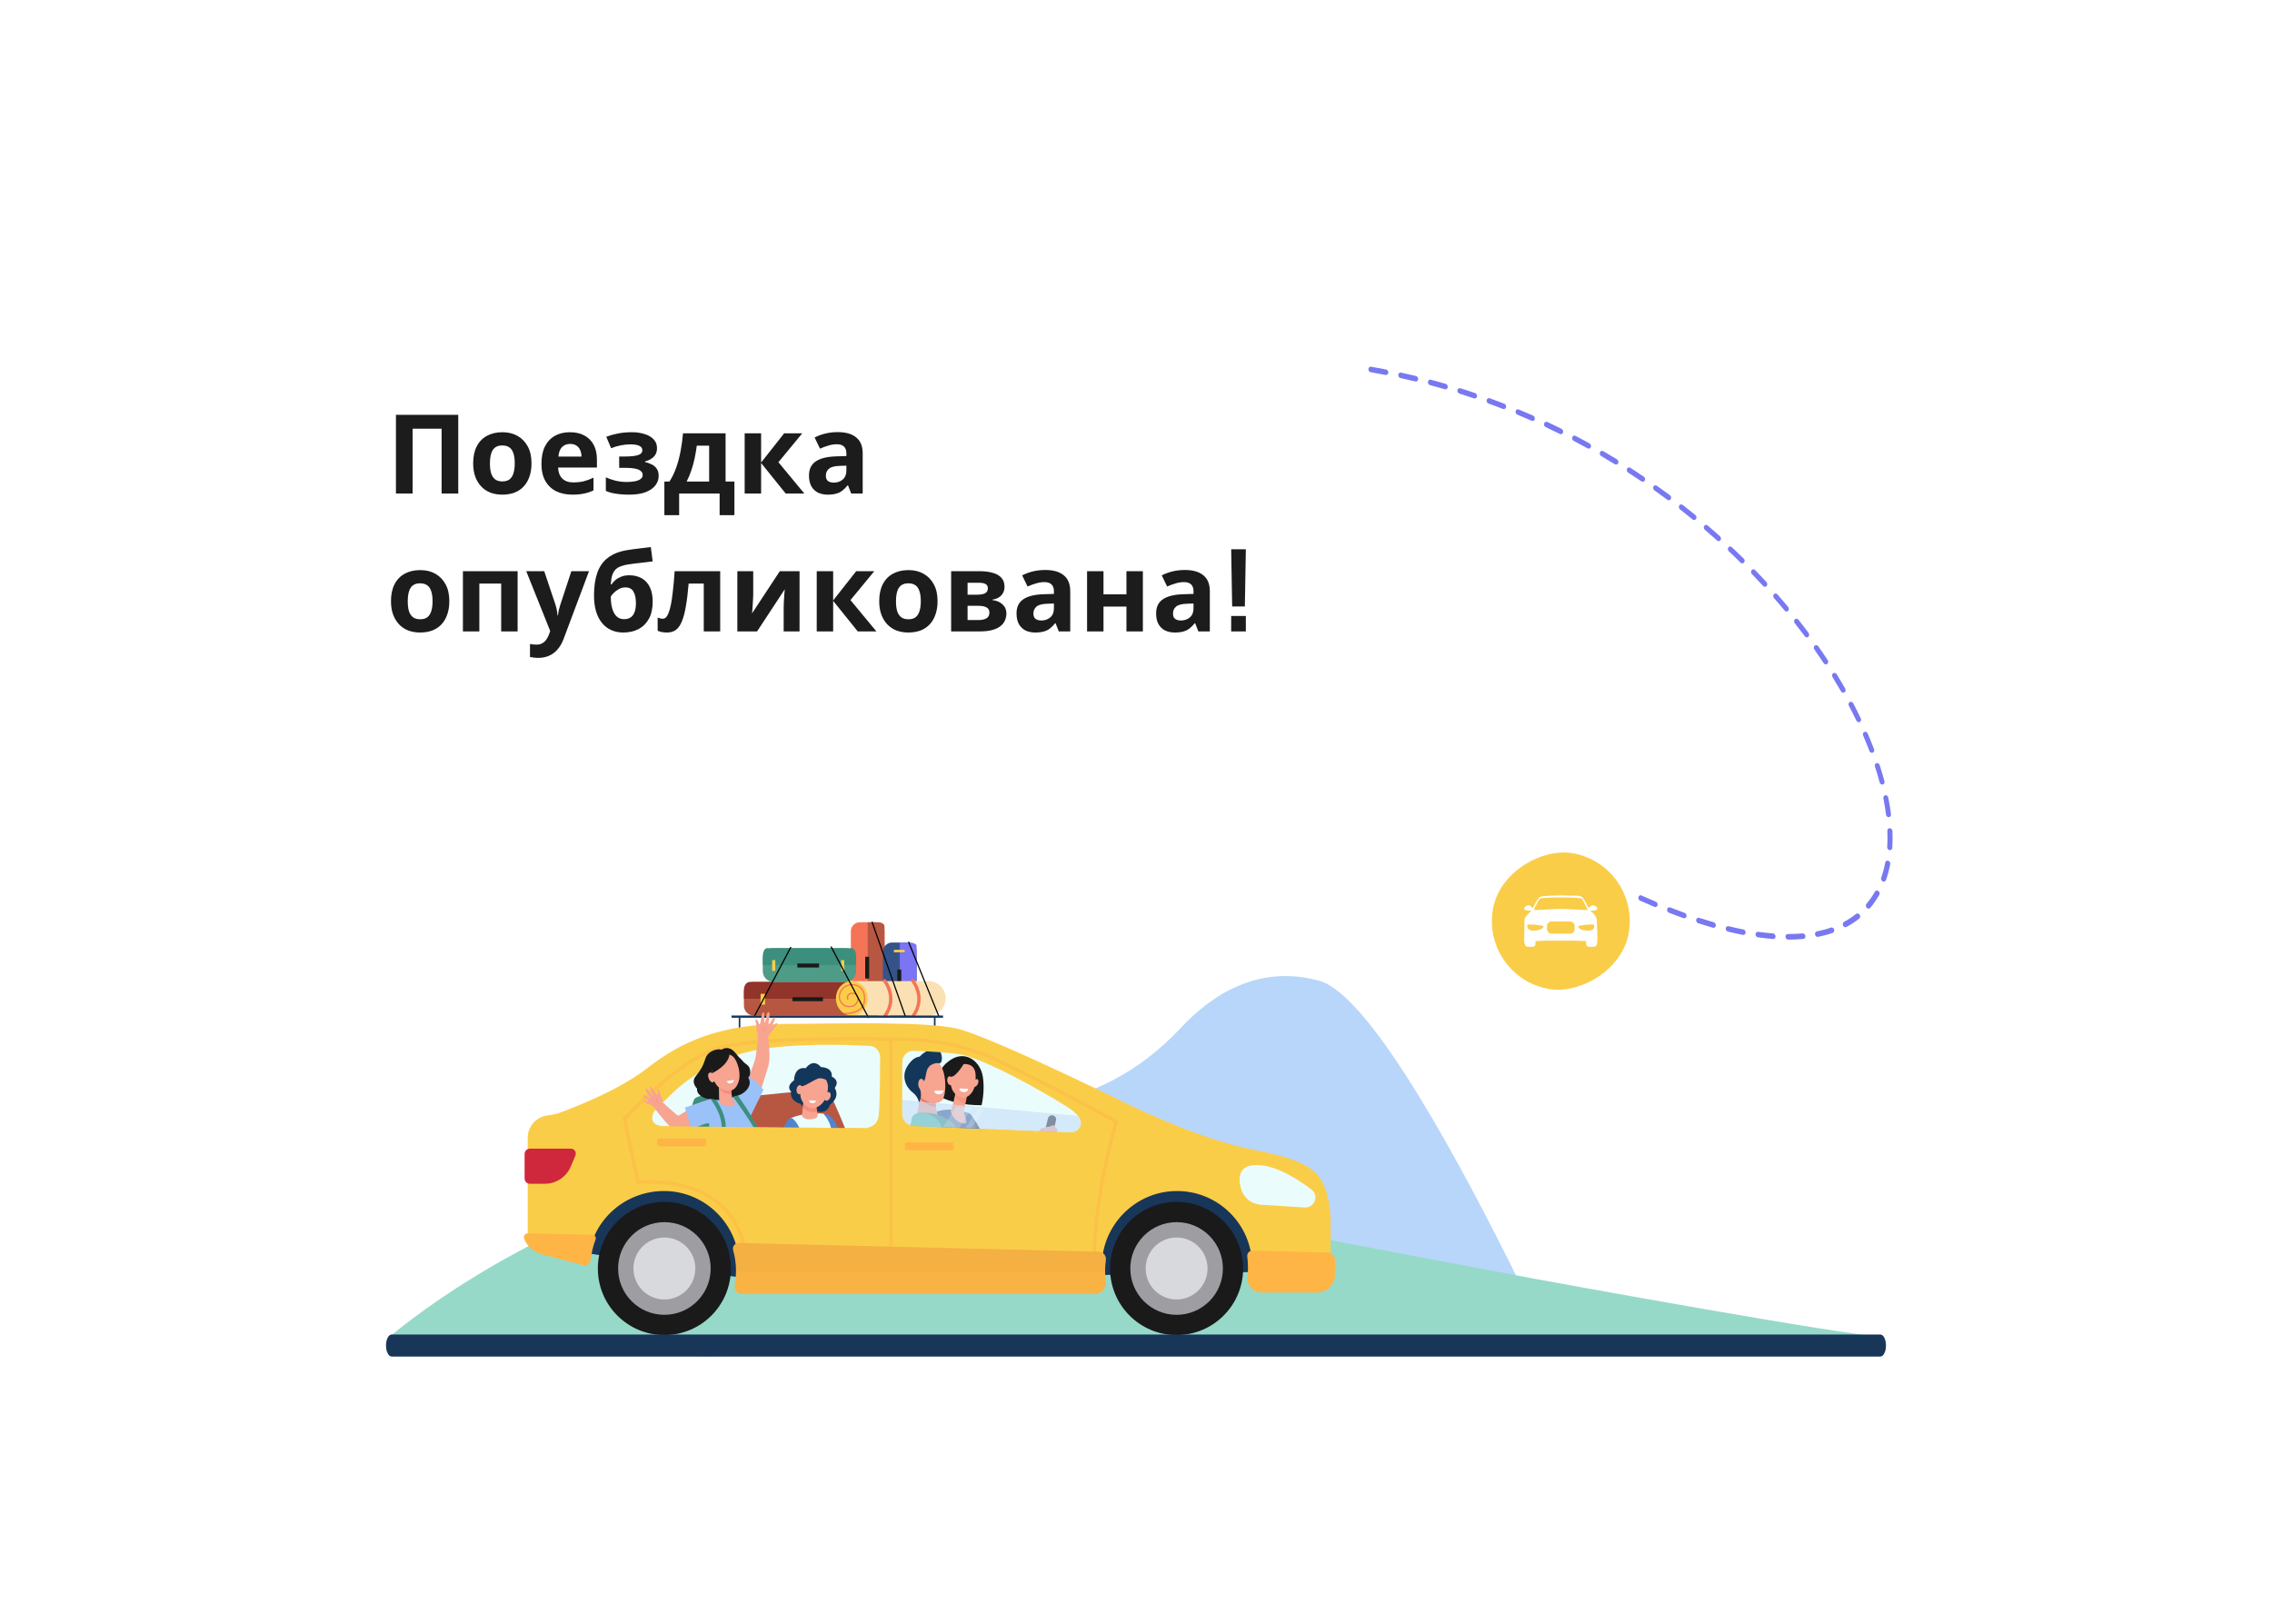 <svg width="824" height="589" viewBox="0 0 824 589" fill="none" xmlns="http://www.w3.org/2000/svg">
<g filter="url(#filter0_d_1090_654)">
<rect x="70" y="68" width="684" height="449" rx="30" fill="white"/>
</g>
<path d="M143.6 179V150.44H166.2V179H160.16V155.48H149.64V179H143.6ZM192.765 168.04C192.765 169.853 192.511 171.467 192.005 172.88C191.525 174.293 190.818 175.493 189.885 176.48C188.978 177.44 187.871 178.173 186.565 178.68C185.258 179.16 183.778 179.4 182.125 179.4C180.605 179.4 179.191 179.16 177.885 178.68C176.605 178.173 175.498 177.44 174.565 176.48C173.631 175.493 172.898 174.293 172.365 172.88C171.858 171.467 171.605 169.853 171.605 168.04C171.605 165.613 172.031 163.573 172.885 161.92C173.738 160.24 174.965 158.96 176.565 158.08C178.165 157.2 180.058 156.76 182.245 156.76C184.298 156.76 186.111 157.2 187.685 158.08C189.258 158.96 190.498 160.24 191.405 161.92C192.311 163.573 192.765 165.613 192.765 168.04ZM177.685 168.04C177.685 169.48 177.831 170.693 178.125 171.68C178.445 172.64 178.938 173.373 179.605 173.88C180.271 174.36 181.138 174.6 182.205 174.6C183.271 174.6 184.125 174.36 184.765 173.88C185.431 173.373 185.911 172.64 186.205 171.68C186.525 170.693 186.685 169.48 186.685 168.04C186.685 166.6 186.525 165.4 186.205 164.44C185.911 163.48 185.431 162.76 184.765 162.28C184.098 161.8 183.231 161.56 182.165 161.56C180.591 161.56 179.445 162.107 178.725 163.2C178.031 164.267 177.685 165.88 177.685 168.04ZM206.69 156.76C208.717 156.76 210.45 157.147 211.89 157.92C213.357 158.693 214.49 159.813 215.29 161.28C216.09 162.747 216.49 164.547 216.49 166.68V169.56H202.41C202.464 171.24 202.957 172.56 203.89 173.52C204.85 174.48 206.17 174.96 207.85 174.96C209.264 174.96 210.544 174.827 211.69 174.56C212.837 174.267 214.024 173.827 215.25 173.24V177.84C214.184 178.373 213.05 178.76 211.85 179C210.677 179.267 209.25 179.4 207.57 179.4C205.384 179.4 203.45 179 201.77 178.2C200.09 177.373 198.77 176.133 197.81 174.48C196.85 172.827 196.37 170.747 196.37 168.24C196.37 165.68 196.797 163.56 197.65 161.88C198.53 160.173 199.744 158.893 201.29 158.04C202.837 157.187 204.637 156.76 206.69 156.76ZM206.73 161C205.584 161 204.624 161.373 203.85 162.12C203.104 162.867 202.664 164.027 202.53 165.6H210.89C210.89 164.72 210.73 163.933 210.41 163.24C210.117 162.547 209.664 162 209.05 161.6C208.437 161.2 207.664 161 206.73 161ZM229.283 156.76C230.856 156.76 232.323 156.973 233.683 157.4C235.07 157.8 236.176 158.427 237.003 159.28C237.856 160.133 238.283 161.227 238.283 162.56C238.283 163.867 237.883 164.907 237.083 165.68C236.31 166.453 235.256 167.013 233.923 167.36V167.56C234.856 167.773 235.696 168.08 236.443 168.48C237.19 168.853 237.776 169.373 238.203 170.04C238.656 170.68 238.883 171.547 238.883 172.64C238.883 173.84 238.496 174.96 237.723 176C236.976 177.013 235.803 177.84 234.203 178.48C232.63 179.093 230.603 179.4 228.123 179.4C226.95 179.4 225.843 179.347 224.803 179.24C223.763 179.133 222.816 178.987 221.963 178.8C221.11 178.587 220.363 178.333 219.723 178.04V173.12C220.63 173.547 221.736 173.933 223.043 174.28C224.376 174.627 225.79 174.8 227.283 174.8C228.376 174.8 229.35 174.72 230.203 174.56C231.083 174.4 231.776 174.133 232.283 173.76C232.816 173.387 233.083 172.893 233.083 172.28C233.083 171.693 232.856 171.213 232.403 170.84C231.95 170.44 231.27 170.147 230.363 169.96C229.456 169.773 228.296 169.68 226.883 169.68H224.563V165.56H226.763C228.736 165.56 230.256 165.4 231.323 165.08C232.416 164.76 232.963 164.16 232.963 163.28C232.963 162.587 232.616 162.067 231.923 161.72C231.23 161.347 230.096 161.16 228.523 161.16C227.483 161.16 226.35 161.28 225.123 161.52C223.896 161.76 222.736 162.107 221.643 162.56L219.883 158.4C221.136 157.92 222.51 157.533 224.003 157.24C225.496 156.92 227.256 156.76 229.283 156.76ZM263.151 157.16V174.64H266.351V186.84H260.991V179H246.311V186.84H240.951V174.64H242.791C243.751 173.173 244.564 171.507 245.231 169.64C245.897 167.747 246.431 165.733 246.831 163.6C247.231 161.467 247.524 159.32 247.711 157.16H263.151ZM252.711 161.64C252.497 163.24 252.231 164.8 251.911 166.32C251.591 167.813 251.191 169.253 250.711 170.64C250.257 172.027 249.697 173.36 249.031 174.64H257.191V161.64H252.711ZM284.393 157.16H290.953L282.313 167.64L291.713 179H284.953L276.033 167.92V179H270.073V157.16H276.033V167.76L284.393 157.16ZM303.799 156.72C306.732 156.72 308.972 157.36 310.519 158.64C312.092 159.893 312.879 161.827 312.879 164.44V179H308.719L307.559 176.04H307.399C306.785 176.813 306.145 177.453 305.479 177.96C304.839 178.467 304.092 178.827 303.239 179.04C302.412 179.28 301.385 179.4 300.159 179.4C298.879 179.4 297.719 179.16 296.679 178.68C295.665 178.173 294.865 177.413 294.279 176.4C293.692 175.36 293.399 174.053 293.399 172.48C293.399 170.16 294.212 168.453 295.839 167.36C297.465 166.24 299.905 165.627 303.159 165.52L306.959 165.4V164.44C306.959 163.293 306.652 162.453 306.039 161.92C305.452 161.387 304.625 161.12 303.559 161.12C302.492 161.12 301.452 161.28 300.439 161.6C299.425 161.893 298.412 162.267 297.399 162.72L295.439 158.68C296.612 158.067 297.905 157.587 299.319 157.24C300.759 156.893 302.252 156.72 303.799 156.72ZM304.639 168.96C302.719 169.013 301.385 169.36 300.639 170C299.892 170.64 299.519 171.48 299.519 172.52C299.519 173.427 299.785 174.08 300.319 174.48C300.852 174.853 301.545 175.04 302.399 175.04C303.679 175.04 304.759 174.667 305.639 173.92C306.519 173.147 306.959 172.067 306.959 170.68V168.88L304.639 168.96ZM162.96 218.04C162.96 219.853 162.707 221.467 162.2 222.88C161.72 224.293 161.013 225.493 160.08 226.48C159.173 227.44 158.067 228.173 156.76 228.68C155.453 229.16 153.973 229.4 152.32 229.4C150.8 229.4 149.387 229.16 148.08 228.68C146.8 228.173 145.693 227.44 144.76 226.48C143.827 225.493 143.093 224.293 142.56 222.88C142.053 221.467 141.8 219.853 141.8 218.04C141.8 215.613 142.227 213.573 143.08 211.92C143.933 210.24 145.16 208.96 146.76 208.08C148.36 207.2 150.253 206.76 152.44 206.76C154.493 206.76 156.307 207.2 157.88 208.08C159.453 208.96 160.693 210.24 161.6 211.92C162.507 213.573 162.96 215.613 162.96 218.04ZM147.88 218.04C147.88 219.48 148.027 220.693 148.32 221.68C148.64 222.64 149.133 223.373 149.8 223.88C150.467 224.36 151.333 224.6 152.4 224.6C153.467 224.6 154.32 224.36 154.96 223.88C155.627 223.373 156.107 222.64 156.4 221.68C156.72 220.693 156.88 219.48 156.88 218.04C156.88 216.6 156.72 215.4 156.4 214.44C156.107 213.48 155.627 212.76 154.96 212.28C154.293 211.8 153.427 211.56 152.36 211.56C150.787 211.56 149.64 212.107 148.92 213.2C148.227 214.267 147.88 215.88 147.88 218.04ZM187.726 207.16V229H181.766V211.64H173.846V229H167.886V207.16H187.726ZM190.859 207.16H197.379L201.499 219.44C201.633 219.84 201.739 220.24 201.819 220.64C201.926 221.04 202.006 221.453 202.059 221.88C202.139 222.307 202.193 222.76 202.219 223.24H202.339C202.419 222.547 202.526 221.893 202.659 221.28C202.819 220.64 202.993 220.027 203.179 219.44L207.219 207.16H213.619L204.379 231.8C203.819 233.293 203.086 234.547 202.179 235.56C201.299 236.573 200.273 237.333 199.099 237.84C197.926 238.347 196.646 238.6 195.259 238.6C194.593 238.6 194.006 238.56 193.499 238.48C193.019 238.427 192.593 238.36 192.219 238.28V233.56C192.513 233.613 192.859 233.667 193.259 233.72C193.686 233.773 194.126 233.8 194.579 233.8C195.406 233.8 196.113 233.627 196.699 233.28C197.313 232.933 197.819 232.453 198.219 231.84C198.619 231.253 198.939 230.613 199.179 229.92L199.539 228.84L190.859 207.16ZM215.433 215.92C215.433 212.693 215.833 209.96 216.633 207.72C217.433 205.453 218.699 203.653 220.433 202.32C222.166 200.96 224.433 200.04 227.233 199.56C228.646 199.32 230.073 199.12 231.513 198.96C232.979 198.773 234.486 198.587 236.033 198.4L236.713 203.6C236.046 203.68 235.313 203.773 234.513 203.88C233.713 203.96 232.899 204.053 232.073 204.16C231.273 204.24 230.499 204.333 229.753 204.44C229.006 204.547 228.326 204.64 227.713 204.72C226.726 204.88 225.859 205.107 225.113 205.4C224.366 205.667 223.739 206.053 223.233 206.56C222.726 207.067 222.326 207.76 222.033 208.64C221.766 209.493 221.593 210.6 221.513 211.96H221.793C222.113 211.453 222.553 210.947 223.113 210.44C223.699 209.933 224.419 209.507 225.273 209.16C226.126 208.813 227.099 208.64 228.193 208.64C229.926 208.64 231.433 209 232.713 209.72C233.993 210.44 234.979 211.507 235.673 212.92C236.366 214.333 236.713 216.093 236.713 218.2C236.713 220.68 236.259 222.747 235.353 224.4C234.446 226.053 233.193 227.307 231.593 228.16C229.993 228.987 228.139 229.4 226.033 229.4C224.433 229.4 222.979 229.107 221.673 228.52C220.366 227.933 219.246 227.067 218.313 225.92C217.379 224.773 216.659 223.36 216.153 221.68C215.673 220 215.433 218.08 215.433 215.92ZM226.393 224.56C227.246 224.56 227.979 224.373 228.593 224C229.233 223.627 229.726 223.013 230.073 222.16C230.446 221.307 230.633 220.16 230.633 218.72C230.633 216.987 230.339 215.613 229.753 214.6C229.193 213.56 228.206 213.04 226.793 213.04C225.939 213.04 225.139 213.253 224.393 213.68C223.673 214.08 223.059 214.547 222.553 215.08C222.046 215.587 221.699 216.027 221.513 216.4C221.513 217.44 221.593 218.453 221.753 219.44C221.913 220.4 222.179 221.267 222.553 222.04C222.926 222.813 223.419 223.427 224.033 223.88C224.673 224.333 225.459 224.56 226.393 224.56ZM261.196 229H255.236V211.64H249.756C249.489 214.84 249.156 217.573 248.756 219.84C248.382 222.08 247.902 223.907 247.316 225.32C246.756 226.733 246.036 227.773 245.156 228.44C244.276 229.08 243.196 229.4 241.916 229.4C241.222 229.4 240.596 229.347 240.036 229.24C239.476 229.133 238.969 228.973 238.516 228.76V224C238.809 224.107 239.116 224.2 239.436 224.28C239.756 224.36 240.089 224.4 240.436 224.4C240.809 224.4 241.156 224.253 241.476 223.96C241.822 223.667 242.142 223.147 242.436 222.4C242.756 221.653 243.049 220.627 243.316 219.32C243.582 218.013 243.822 216.373 244.036 214.4C244.276 212.4 244.489 209.987 244.676 207.16H261.196V229ZM273.177 215.8C273.177 216.253 273.15 216.813 273.097 217.48C273.07 218.147 273.03 218.827 272.977 219.52C272.95 220.213 272.91 220.827 272.857 221.36C272.804 221.893 272.764 222.267 272.737 222.48L282.817 207.16H289.977V229H284.217V220.28C284.217 219.56 284.244 218.773 284.297 217.92C284.35 217.04 284.404 216.227 284.457 215.48C284.537 214.707 284.59 214.12 284.617 213.72L274.577 229H267.417V207.16H273.177V215.8ZM310.526 207.16H317.086L308.446 217.64L317.846 229H311.086L302.166 217.92V229H296.206V207.16H302.166V217.76L310.526 207.16ZM340.03 218.04C340.03 219.853 339.777 221.467 339.27 222.88C338.79 224.293 338.084 225.493 337.15 226.48C336.244 227.44 335.137 228.173 333.83 228.68C332.524 229.16 331.044 229.4 329.39 229.4C327.87 229.4 326.457 229.16 325.15 228.68C323.87 228.173 322.764 227.44 321.83 226.48C320.897 225.493 320.164 224.293 319.63 222.88C319.124 221.467 318.87 219.853 318.87 218.04C318.87 215.613 319.297 213.573 320.15 211.92C321.004 210.24 322.23 208.96 323.83 208.08C325.43 207.2 327.324 206.76 329.51 206.76C331.564 206.76 333.377 207.2 334.95 208.08C336.524 208.96 337.764 210.24 338.67 211.92C339.577 213.573 340.03 215.613 340.03 218.04ZM324.95 218.04C324.95 219.48 325.097 220.693 325.39 221.68C325.71 222.64 326.204 223.373 326.87 223.88C327.537 224.36 328.404 224.6 329.47 224.6C330.537 224.6 331.39 224.36 332.03 223.88C332.697 223.373 333.177 222.64 333.47 221.68C333.79 220.693 333.95 219.48 333.95 218.04C333.95 216.6 333.79 215.4 333.47 214.44C333.177 213.48 332.697 212.76 332.03 212.28C331.364 211.8 330.497 211.56 329.43 211.56C327.857 211.56 326.71 212.107 325.99 213.2C325.297 214.267 324.95 215.88 324.95 218.04ZM364.316 212.88C364.316 214.053 363.943 215.053 363.196 215.88C362.476 216.707 361.396 217.24 359.956 217.48V217.64C361.476 217.827 362.689 218.347 363.596 219.2C364.529 220.053 364.996 221.147 364.996 222.48C364.996 223.413 364.809 224.28 364.436 225.08C364.089 225.88 363.529 226.573 362.756 227.16C361.983 227.747 360.983 228.2 359.756 228.52C358.556 228.84 357.089 229 355.356 229H344.956V207.16H355.356C357.063 207.16 358.583 207.347 359.916 207.72C361.276 208.067 362.343 208.653 363.116 209.48C363.916 210.307 364.316 211.44 364.316 212.88ZM358.836 222.16C358.836 221.307 358.503 220.693 357.836 220.32C357.169 219.92 356.169 219.72 354.836 219.72H350.916V224.88H354.956C356.076 224.88 356.996 224.68 357.716 224.28C358.463 223.853 358.836 223.147 358.836 222.16ZM358.276 213.36C358.276 212.667 358.009 212.16 357.476 211.84C356.943 211.52 356.156 211.36 355.116 211.36H350.916V215.68H354.436C355.689 215.68 356.636 215.507 357.276 215.16C357.943 214.787 358.276 214.187 358.276 213.36ZM379.072 206.72C382.006 206.72 384.246 207.36 385.792 208.64C387.366 209.893 388.152 211.827 388.152 214.44V229H383.992L382.832 226.04H382.672C382.059 226.813 381.419 227.453 380.752 227.96C380.112 228.467 379.366 228.827 378.512 229.04C377.686 229.28 376.659 229.4 375.432 229.4C374.152 229.4 372.992 229.16 371.952 228.68C370.939 228.173 370.139 227.413 369.552 226.4C368.966 225.36 368.672 224.053 368.672 222.48C368.672 220.16 369.486 218.453 371.112 217.36C372.739 216.24 375.179 215.627 378.432 215.52L382.232 215.4V214.44C382.232 213.293 381.926 212.453 381.312 211.92C380.726 211.387 379.899 211.12 378.832 211.12C377.766 211.12 376.726 211.28 375.712 211.6C374.699 211.893 373.686 212.267 372.672 212.72L370.712 208.68C371.886 208.067 373.179 207.587 374.592 207.24C376.032 206.893 377.526 206.72 379.072 206.72ZM379.912 218.96C377.992 219.013 376.659 219.36 375.912 220C375.166 220.64 374.792 221.48 374.792 222.52C374.792 223.427 375.059 224.08 375.592 224.48C376.126 224.853 376.819 225.04 377.672 225.04C378.952 225.04 380.032 224.667 380.912 223.92C381.792 223.147 382.232 222.067 382.232 220.68V218.88L379.912 218.96ZM400.213 207.16V215.56H408.533V207.16H414.493V229H408.533V220H400.213V229H394.253V207.16H400.213ZM429.697 206.72C432.631 206.72 434.871 207.36 436.417 208.64C437.991 209.893 438.777 211.827 438.777 214.44V229H434.617L433.457 226.04H433.297C432.684 226.813 432.044 227.453 431.377 227.96C430.737 228.467 429.991 228.827 429.137 229.04C428.311 229.28 427.284 229.4 426.057 229.4C424.777 229.4 423.617 229.16 422.577 228.68C421.564 228.173 420.764 227.413 420.177 226.4C419.591 225.36 419.297 224.053 419.297 222.48C419.297 220.16 420.111 218.453 421.737 217.36C423.364 216.24 425.804 215.627 429.057 215.52L432.857 215.4V214.44C432.857 213.293 432.551 212.453 431.937 211.92C431.351 211.387 430.524 211.12 429.457 211.12C428.391 211.12 427.351 211.28 426.337 211.6C425.324 211.893 424.311 212.267 423.297 212.72L421.337 208.68C422.511 208.067 423.804 207.587 425.217 207.24C426.657 206.893 428.151 206.72 429.697 206.72ZM430.537 218.96C428.617 219.013 427.284 219.36 426.537 220C425.791 220.64 425.417 221.48 425.417 222.52C425.417 223.427 425.684 224.08 426.217 224.48C426.751 224.853 427.444 225.04 428.297 225.04C429.577 225.04 430.657 224.667 431.537 223.92C432.417 223.147 432.857 222.067 432.857 220.68V218.88L430.537 218.96ZM446.878 219.96L446.518 199.2H451.838L451.478 219.96H446.878ZM446.518 229V223.4H451.838V229H446.518Z" fill="#1C1C1C"/>
<g filter="url(#filter1_dddd_1090_654)">
<rect x="537" y="312.193" width="50" height="50" rx="25" transform="rotate(-79.691 537 312.193)" fill="#FACD49"/>
<path fill-rule="evenodd" clip-rule="evenodd" d="M554.635 286.374C554.109 286.337 553.303 286.568 553.053 286.933C552.003 288.466 554.667 288.25 555.416 288.284C554.931 288.696 553.08 290.638 552.97 291.098C552.843 291.613 552.845 295.718 552.834 296.6C552.816 297.876 552.519 300.885 553.633 301.294C553.953 301.411 555.735 301.423 556.121 301.338C557.04 301.135 556.843 300.296 556.884 299.301C560.116 299.076 572.032 299.076 575.25 299.301C575.289 300.228 575.105 301.06 575.907 301.312C576.295 301.434 578.155 301.42 578.5 301.294C579.881 300.788 579.164 295.759 579.192 294.044C579.242 291.047 579.148 290.201 576.718 288.284C577.512 288.248 579.901 288.534 579.139 287.027C578.909 286.571 577.448 286.002 576.908 286.632C575.813 287.91 575.932 286.535 574.933 285.096C573.773 282.77 573.482 282.809 569.836 282.847C568.635 282.793 567.337 282.747 566.138 282.744C564.894 282.74 560.093 282.889 559.057 283.13C558.044 283.151 556.714 285.772 556.243 286.7C555.504 288.153 555.639 286.447 554.635 286.373L554.635 286.374ZM556.236 288.036C559.303 288.089 562.79 287.661 565.996 287.659C569.317 287.654 572.636 288.01 575.898 288.036L574.137 284.62C573.812 284.092 573.803 283.887 573.107 283.772C570.541 283.354 561.815 283.409 559.16 283.756C558.189 283.884 558.196 284.266 557.435 285.62C556.976 286.436 556.569 287.197 556.236 288.036ZM561.055 294.975C561.055 295.876 561.792 296.612 562.691 296.612L569.449 296.612C570.347 296.612 571.084 295.876 571.084 294.975L571.084 293.847C571.084 292.948 570.347 292.21 569.449 292.21L562.691 292.21C561.792 292.21 561.055 292.948 561.055 293.847L561.055 294.975ZM558.974 294.98C559.349 294.803 559.73 294.371 559.867 294.012C558.859 293.417 555.11 293.152 553.96 293.38C553.441 296.431 557.917 295.484 558.974 294.98ZM572.271 294.012C572.409 294.371 572.79 294.803 573.164 294.98C574.221 295.483 578.698 296.431 578.179 293.38C577.028 293.153 573.279 293.417 572.271 294.012Z" fill="white"/>
</g>
<path d="M550 488.648L253 492C253 492 355.754 404.894 374.913 401.061C375.512 400.94 376.101 400.833 376.687 400.741C395.867 397.667 413.872 388.226 428.008 373.031C440.015 360.121 456.94 349.792 478.476 355.711C497.519 360.946 531.633 425.818 549.996 462.912V488.652L550 488.648Z" fill="#B8D6F9"/>
<path d="M142 484.242C142 484.242 211.231 424.701 300.499 421.044C330.476 419.816 453.218 444.44 556.579 463.786C560.924 464.599 669.251 484.411 684 485L142.002 484.244L142 484.242Z" fill="#96D9C9"/>
<path d="M316.461 339.016V337.866H312.552V339.016H316.461Z" fill="#FACD49"/>
<path d="M320.797 337.752V365.077C320.797 366.882 319.334 368.346 317.53 368.346H311.844C310.04 368.346 308.576 366.882 308.576 365.077V337.752C308.576 335.948 310.04 334.482 311.844 334.482H317.53C319.334 334.482 320.797 335.947 320.797 337.752Z" fill="#F47458"/>
<path d="M314.688 368.344H317.966C319.53 368.344 320.798 367.653 320.798 366.802V336.025C320.798 335.174 319.909 334.482 318.345 334.482H314.688V368.344Z" fill="#B75742"/>
<path d="M315.234 354.898V347.009H313.79V354.898H315.234Z" fill="#1A1A1A"/>
<path d="M332.438 345.147V365.029C332.438 366.859 330.953 368.346 329.123 368.346H323.532C321.703 368.346 320.217 366.861 320.217 365.029V345.147C320.217 343.317 321.701 341.83 323.532 341.83H329.123C330.951 341.83 332.438 343.315 332.438 345.147Z" fill="#355389"/>
<path d="M326.328 368.344H329.607C331.171 368.344 332.438 367.804 332.438 367.137V343.037C332.438 342.371 331.171 341.83 329.607 341.83H326.328V368.346V368.344Z" fill="#7B74F3"/>
<path d="M328.105 345.377V344.477H324.197V345.377H328.105Z" fill="#FACD49"/>
<path d="M326.871 357.817V351.64H325.427V357.817H326.871Z" fill="#1A1A1A"/>
<path d="M268.504 368.781H267.918V374.729H268.504V368.781Z" fill="#13375B"/>
<path d="M339.297 368.781H338.711V374.729H339.297V368.781Z" fill="#13375B"/>
<path d="M273.39 356.113H313.751C315.73 356.113 317.336 357.72 317.336 359.7V364.753C317.336 366.734 315.73 368.341 313.751 368.341H273.39C271.411 368.341 269.805 366.734 269.805 364.753V359.7C269.805 357.72 271.411 356.113 273.39 356.113Z" fill="#B75742"/>
<path d="M317.336 362.227V358.946C317.336 357.381 316.367 356.113 315.17 356.113H271.97C270.775 356.113 269.805 357.381 269.805 358.946V362.227H317.334H317.336Z" fill="#91342A"/>
<path d="M277.457 360.448H275.844V364.359H277.457V360.448Z" fill="#FACD49"/>
<path d="M311.297 360.448H309.684V364.359H311.297V360.448Z" fill="#FACD49"/>
<path d="M298.46 361.68H287.387V363.125H298.46V361.68Z" fill="#1A1A1A"/>
<path d="M306.646 343.885H280.5C278.375 343.885 276.652 345.608 276.652 347.735V352.263C276.652 354.389 278.375 356.113 280.5 356.113H306.646C308.771 356.113 310.494 354.389 310.494 352.263V347.735C310.494 345.608 308.771 343.885 306.646 343.885Z" fill="#4E9B87"/>
<path d="M310.494 349.999V346.718C310.494 345.153 309.803 343.885 308.953 343.885H278.194C277.343 343.885 276.652 345.153 276.652 346.718V349.999H310.494Z" fill="#3C8F7C"/>
<path d="M281.181 348.22H280.031V352.131H281.181V348.22Z" fill="#FACD49"/>
<path d="M336.71 368.329L308.713 368.312L308.262 355.831H336.71C340.159 355.831 342.956 358.628 342.956 362.08C342.956 365.53 340.16 368.329 336.71 368.329Z" fill="#FAE0B2"/>
<path d="M314.685 362.08C314.685 365.53 312.108 368.329 308.932 368.329C305.756 368.329 303.18 365.532 303.18 362.08C303.18 358.628 305.756 355.831 308.932 355.831C312.108 355.831 314.685 358.628 314.685 362.08Z" fill="#FACD49"/>
<path d="M320.615 368.914L320.609 368.91C320.35 368.71 320.301 368.343 320.489 368.076C322.385 365.397 322.912 362.545 322.057 359.591C321.582 357.948 320.78 356.695 320.329 356.077C320.147 355.825 320.187 355.477 320.419 355.269L320.425 355.263C320.691 355.025 321.104 355.071 321.315 355.359C321.823 356.054 322.683 357.407 323.212 359.203C323.897 361.53 324.124 365.039 321.483 368.781C321.283 369.064 320.889 369.127 320.615 368.914Z" fill="#F47458"/>
<path d="M330.849 368.914L330.844 368.91C330.585 368.71 330.535 368.343 330.724 368.076C332.619 365.397 333.146 362.545 332.292 359.591C331.816 357.948 331.015 356.695 330.564 356.077C330.381 355.825 330.421 355.477 330.653 355.269L330.659 355.263C330.925 355.025 331.338 355.071 331.55 355.359C332.058 356.054 332.918 357.407 333.447 359.203C334.132 361.53 334.358 365.039 331.717 368.781C331.517 369.064 331.123 369.127 330.849 368.914Z" fill="#F47458"/>
<g style="mix-blend-mode:multiply">
<path d="M313.694 360.964C313.387 358.995 312.323 358.003 311.486 357.518C310.24 356.796 308.638 356.693 307.201 357.246C305.835 357.771 304.742 358.967 304.35 360.368C304.002 361.615 304.261 362.882 305.077 363.938C306.449 365.711 308.554 365.431 309.581 364.988C310.514 364.584 311.212 363.63 311.363 362.556C311.484 361.686 311.092 360.848 310.337 360.364C309.578 359.879 308.647 359.875 307.905 360.355C307.364 360.703 306.828 361.393 307.336 362.695L307.749 362.535C307.423 361.701 307.555 361.109 308.147 360.728C308.74 360.343 309.49 360.347 310.101 360.738C310.708 361.124 311.024 361.798 310.927 362.493C310.797 363.419 310.202 364.237 309.408 364.58C308.499 364.974 306.636 365.226 305.429 363.668C304.495 362.461 304.56 361.273 304.778 360.488C305.129 359.237 306.141 358.127 307.361 357.659C308.676 357.154 310.135 357.244 311.267 357.901C312.348 358.527 313.037 359.61 313.26 361.033C313.547 362.885 313.201 364.363 312.228 365.424C310.402 367.415 306.533 367.387 305.869 367.366C306.11 367.531 306.364 367.678 306.626 367.804H306.66C307.838 367.804 310.826 367.606 312.554 365.724C313.623 364.559 314.008 362.958 313.697 360.964H313.694Z" fill="#F47458"/>
</g>
<path d="M306.196 348.22H305.047V352.131H306.196V348.22Z" fill="#FACD49"/>
<path d="M297.052 349.452H289.168V350.897H297.052V349.452Z" fill="#1A1A1A"/>
<path d="M286.654 343.363L273.344 368.612L273.724 368.813L287.034 343.564L286.654 343.363Z" fill="black"/>
<path d="M301.576 343.188L301.195 343.389L314.848 369.288L315.228 369.087L301.576 343.188Z" fill="black"/>
<path d="M329.691 341.479L329.293 341.641L340.355 368.805L340.753 368.643L329.691 341.479Z" fill="black"/>
<path d="M316.46 334.255L316.055 334.399L328.184 368.805L328.59 368.662L316.46 334.255Z" fill="black"/>
<path d="M342.023 368.312H265.312V369.119H342.023V368.312Z" fill="#13375B"/>
<path d="M211.4 454.23C211.4 454.23 269.934 463.95 270.637 463.527C271.339 463.107 278.918 430.379 278.918 430.379C278.918 430.379 230.513 421.672 229.729 421.672C228.945 421.672 218.418 430.099 218.278 430.661C218.137 431.223 211.398 454.23 211.398 454.23H211.4Z" fill="#183658"/>
<path d="M389.949 462.545C391.354 462.686 462.24 461.166 462.24 461.166L456.906 444.848C456.906 444.848 447.079 429.979 441.886 430.252C436.693 430.522 405.804 425.511 400.472 429.21C395.142 432.91 390.37 429.96 387.843 438.809C385.316 447.657 383.344 448.649 385.314 453.982C387.281 459.316 389.949 462.547 389.949 462.547V462.545Z" fill="#183658"/>
<path d="M240.955 484.206C254.28 484.206 265.083 473.393 265.083 460.056C265.083 446.719 254.28 435.907 240.955 435.907C227.63 435.907 216.828 446.719 216.828 460.056C216.828 473.393 227.63 484.206 240.955 484.206Z" fill="#1A1A1A"/>
<path d="M240.959 476.86C250.231 476.86 257.747 469.336 257.747 460.056C257.747 450.776 250.231 443.253 240.959 443.253C231.688 443.253 224.172 450.776 224.172 460.056C224.172 469.336 231.688 476.86 240.959 476.86Z" fill="#9E9DA2"/>
<path d="M240.954 471.294C247.154 471.294 252.181 466.263 252.181 460.056C252.181 453.85 247.154 448.818 240.954 448.818C234.753 448.818 229.727 453.85 229.727 460.056C229.727 466.263 234.753 471.294 240.954 471.294Z" fill="#D8D9DD"/>
<path d="M426.725 484.206C440.05 484.206 450.852 473.393 450.852 460.056C450.852 446.719 440.05 435.907 426.725 435.907C413.4 435.907 402.598 446.719 402.598 460.056C402.598 473.393 413.4 484.206 426.725 484.206Z" fill="#1A1A1A"/>
<path d="M426.729 476.86C436.001 476.86 443.517 469.336 443.517 460.056C443.517 450.776 436.001 443.253 426.729 443.253C417.457 443.253 409.941 450.776 409.941 460.056C409.941 469.336 417.457 476.86 426.729 476.86Z" fill="#9E9DA2"/>
<path d="M415.496 460.056C415.496 466.262 420.522 471.294 426.723 471.294C432.925 471.294 437.951 466.263 437.951 460.056C437.951 453.849 432.925 448.818 426.723 448.818C420.522 448.818 415.496 453.849 415.496 460.056Z" fill="#D8D9DD"/>
<path d="M482.114 437.072C480.074 423.614 473.48 420.786 453.975 416.883C432.451 412.576 405.125 398.53 405.125 398.53C405.125 398.53 358.523 375.683 347.105 373.061C335.688 370.439 307.614 371.189 284.033 371.376C260.45 371.562 246.6 378.118 234.621 387.482C222.642 396.847 201.868 403.962 201.868 403.962L198.095 404.636C194.213 405.329 191.387 408.707 191.387 412.652V446.05C191.387 449.831 193.933 453.139 197.586 454.104L211.227 457.708C212.338 457.901 213.371 457.111 213.493 455.989C214.987 442.325 226.791 431.942 240.867 431.96C255.835 431.977 268.109 444.285 268.099 459.26C268.099 460.963 267.941 462.627 267.641 464.243C267.331 465.911 268.611 467.448 270.307 467.448H395.833C398.273 467.448 400.168 465.304 399.845 462.884C399.689 461.72 399.607 460.532 399.603 459.327C399.557 444.534 411.513 432.27 426.295 431.965C441.618 431.649 454.137 443.984 454.137 459.243C454.137 460.254 454.082 461.25 453.975 462.233C453.671 465.012 455.821 467.448 458.617 467.448H476.668C479.95 467.448 482.611 464.786 482.611 461.501V444.007C482.611 441.686 482.462 439.366 482.114 437.072Z" fill="#FACD49"/>
<path d="M192.18 416.601H207.047C208.32 416.601 209.184 417.898 208.692 419.075L207.021 423.062C205.428 426.862 201.712 429.336 197.594 429.336H192.18C191.12 429.336 190.262 428.477 190.262 427.416V418.521C190.262 417.46 191.12 416.601 192.18 416.601Z" fill="#CF283C"/>
<path d="M458.462 422.782C466.648 424.037 476.077 431.794 476.077 431.794C478.33 434.218 476.469 438.152 473.168 437.942L457.204 436.933C453.889 436.724 451.061 434.454 450.137 431.261C448.584 425.897 449.904 421.47 458.462 422.78V422.782Z" fill="#EAFCFC"/>
<path d="M191.473 447.291C190.449 447.267 189.724 448.295 190.101 449.247C191.169 451.939 193.46 454.055 196.386 454.83L211.669 458.87C212.913 459.085 214.07 458.2 214.207 456.943C214.491 454.354 215.107 451.873 216.009 449.533C216.316 448.74 215.739 447.886 214.891 447.865L191.471 447.293L191.473 447.291Z" fill="#FEB546"/>
<path d="M454.265 453.586C453.104 453.558 452.208 454.576 452.356 455.73C452.522 457.012 452.607 458.316 452.607 459.643C452.607 460.765 452.546 461.871 452.426 462.96C452.09 466.045 454.476 468.746 457.576 468.746H477.604C481.246 468.746 484.198 465.793 484.198 462.149V456.962C484.198 455.492 483.025 454.289 481.556 454.253L454.263 453.586H454.265Z" fill="#FEB546"/>
<g style="mix-blend-mode:multiply" opacity="0.5">
<path d="M405.157 406.262C404.891 406.115 378.358 391.549 360.762 383.394C343.341 375.321 323.893 376.176 323.056 376.22C320.822 376.168 274.293 375.159 259.991 379.62C245.582 384.114 226.815 404.585 226.024 405.455L225.805 405.695L230.851 429.389L231.392 429.359C246.067 428.528 257.304 432.437 263.878 440.661C268.849 446.876 269.464 453.441 269.469 453.506L269.517 454.07L322.433 455.431V455.435L323.044 455.446L323.697 455.463V455.46L397.43 456.899L397.439 456.265C397.808 432.291 405.382 407.252 405.46 407.003L405.61 406.512L405.159 406.264L405.157 406.262ZM270.659 452.834C270.404 451.056 269.288 445.429 264.906 439.922C260.183 433.987 250.625 427.146 231.86 428.066L227.175 406.066C229.348 403.73 247.1 384.961 260.366 380.824C273.639 376.684 316.747 377.36 322.431 377.469V454.163L270.659 452.832V452.834ZM396.185 455.608L323.695 454.193V377.459C327.105 377.36 344.517 377.259 360.231 384.54C376.532 392.096 400.539 405.175 404.103 407.125C403.047 410.74 396.64 433.515 396.185 455.608Z" fill="#FEB546"/>
</g>
<g style="mix-blend-mode:multiply" opacity="0.5">
<path d="M190.1 449.249C191.167 451.941 193.458 454.056 196.385 454.831L211.667 458.872C212.912 459.087 214.069 458.202 214.206 456.945C214.314 455.945 214.476 454.963 214.682 453.997L190.098 449.251L190.1 449.249Z" fill="#FEB546"/>
</g>
<g style="mix-blend-mode:multiply" opacity="0.5">
<path d="M452.575 461.062C452.546 461.699 452.499 462.332 452.43 462.96C452.093 466.045 454.48 468.746 457.58 468.746H477.608C481.25 468.746 484.201 465.793 484.201 462.149V461.062H452.573H452.575Z" fill="#FEB546"/>
</g>
<path d="M400.784 461.061C400.78 459.694 400.877 458.348 401.07 457.031C401.3 455.448 400.12 454.013 398.524 453.975L267.962 450.785C266.538 450.751 265.511 452.11 265.899 453.481C266.577 455.875 266.94 458.394 266.938 460.993C266.938 462.716 266.778 464.401 266.478 466.037C266.162 467.745 267.45 469.327 269.185 469.327H396.948C399.454 469.327 401.349 467.109 401.022 464.622C400.87 463.457 400.788 462.267 400.784 461.061Z" fill="#F4B043"/>
<g style="mix-blend-mode:multiply" opacity="0.5">
<path d="M400.786 461.062C400.786 461.039 400.786 461.016 400.786 460.995H266.938C266.938 462.718 266.778 464.403 266.478 466.039C266.162 467.747 267.45 469.329 269.185 469.329H396.948C399.454 469.329 401.349 467.111 401.022 464.624C400.87 463.459 400.788 462.269 400.784 461.064L400.786 461.062Z" fill="#FEB546"/>
</g>
<path d="M241.463 408.503L313.619 409.185C313.619 409.185 318.035 409.067 318.637 404.909C319.238 400.75 319.187 382.941 319.187 382.941C319.187 382.941 318.663 379.365 315.24 379.32C313.16 379.291 295.727 378.046 278.772 380.112C264.942 381.797 252.146 388.118 242.445 397.827L237.323 402.953C237.323 402.953 233.869 408.431 241.463 408.503Z" fill="#EAFCFC"/>
<path d="M327.221 385.199V403.873C327.221 406.298 329.08 408.292 331.434 408.387L388.13 410.668C389.431 410.72 390.706 410.131 391.452 409.033C392.47 407.532 392.588 405.063 387.507 401.753C378.672 395.997 356.195 383.547 347.879 382.341C342.587 381.574 335.662 381.241 331.325 381.1C329.078 381.027 327.219 382.884 327.219 385.201L327.221 385.199Z" fill="#EAFCFC"/>
<path d="M252.154 399.792C252.154 399.792 299.17 394.434 300.176 395.363C301.185 396.293 307.718 411.59 308.903 415.773L253.528 415.25L249.629 409.366L252.154 399.792Z" fill="#B75742"/>
<path d="M351.836 403.996C351.836 403.996 356.163 409.12 357.391 414.65L356.028 416.864L353.297 413.968L351.836 403.998V403.996Z" fill="#263D60"/>
<path d="M356.455 390.558C355.628 385.15 350.741 381.26 345.63 383.884C344.48 384.474 342.924 385.672 342.13 386.692C339.984 389.451 339.436 392.858 337.219 395.535C338.033 396.154 339.017 396.801 340.191 397.426L341.573 395.582L341.097 397.882C344.528 399.526 349.373 400.883 356.001 400.845C356.834 397.089 356.899 393.442 356.457 390.558H356.455Z" fill="#1A1A1A"/>
<path d="M344.99 402.456C344.99 402.456 340.073 402.144 338.128 404.261C336.183 406.38 342.442 423.136 342.796 425.832C343.15 428.529 339.894 433.904 339.894 433.904C339.894 433.904 353.423 440.239 356.725 438.057C356.725 438.057 356.196 416.449 355.842 414.524C355.488 412.599 352.541 404.766 351.835 403.996C351.127 403.225 344.99 402.456 344.99 402.456Z" fill="#355389"/>
<path d="M346.624 395.893C346.624 395.893 346.599 396.037 346.553 396.283C346.335 397.464 345.49 401.382 344.919 402.46C344.23 403.762 347.278 407.913 350.213 407.407C351.086 407.256 349.474 403.593 349.552 403.204C349.701 402.462 349.903 401.449 350.108 400.409C350.224 399.823 350.342 399.229 350.452 398.671C350.766 397.083 351.021 395.784 351.021 395.784L346.626 395.895L346.624 395.893Z" fill="#F7A491"/>
<path d="M252.501 400.695C252.453 400.371 252.33 400.068 252.153 399.79L245.165 406.786C245.165 406.786 239.909 415.12 251.466 415.229L254.646 415.259L252.503 400.695H252.501Z" fill="#B75742"/>
<path opacity="0.3" d="M346.557 396.283C346.603 396.037 346.627 395.893 346.627 395.893L351.023 395.782C351.023 395.782 350.766 397.081 350.454 398.669C350.344 399.225 350.228 399.815 350.112 400.398C349.432 400.299 348.724 399.967 348.013 399.347C347.238 398.669 346.73 397.854 346.422 396.984C346.477 396.706 346.521 396.466 346.555 396.283H346.557Z" fill="#F47458"/>
<path d="M349.586 385.906C349.586 385.906 347.514 385.666 346.214 387.345C344.915 389.025 343.516 394.215 346.741 397.039C349.969 399.861 353.156 396.666 353.628 393.278C354.102 389.891 354.285 385.784 349.584 385.906H349.586Z" fill="#F7A491"/>
<path d="M354.585 393.229C354.201 393.977 353.554 394.39 353.141 394.154C352.728 393.916 352.707 393.118 353.091 392.37C353.476 391.622 354.123 391.207 354.536 391.445C354.949 391.681 354.969 392.48 354.585 393.229Z" fill="#F7A491"/>
<path d="M349.821 385.352C349.821 385.352 347.053 390.289 345.072 390.517C343.091 390.746 342.832 393.37 342.832 393.37C342.832 393.37 343.54 387.324 345.502 386.159C347.462 384.994 349.823 385.353 349.823 385.353L349.821 385.352Z" fill="#1A1A1A"/>
<path d="M345.591 391.757C345.753 392.633 345.428 393.438 344.868 393.553C344.307 393.669 343.723 393.05 343.561 392.174C343.399 391.298 343.725 390.493 344.284 390.378C344.846 390.264 345.43 390.881 345.591 391.757Z" fill="#F7A491"/>
<path d="M338.624 426.428C338.612 426.383 340.475 418.462 341.229 416.712C341.982 414.96 344.907 406.828 344.907 406.828L341.12 405.999C341.12 405.999 338.679 412.365 337.564 415.242C336.451 418.119 336.926 423.424 336.877 424.922C336.877 424.943 336.713 426.188 336.713 426.209C336.675 426.375 336.641 426.514 336.624 426.541C336.578 426.613 336.449 427.116 336.443 427.159C336.437 427.203 336.325 427.373 336.281 427.445C336.236 427.517 336.133 428.536 336.11 428.7C336.087 428.864 336.159 429.235 336.159 429.235L336.119 429.917C336.091 430.417 336.608 430.284 336.608 430.284C336.597 430.52 336.679 430.644 336.81 430.688C336.943 430.732 337.099 430.693 337.124 430.705C337.149 430.714 337.158 430.789 337.158 430.789C337.145 430.939 337.314 431.055 337.423 431.076C337.531 431.097 337.727 431.025 337.783 430.96C337.838 430.895 337.876 430.905 337.876 430.905C337.986 431 338.409 430.994 338.508 430.859C338.605 430.722 338.694 430.002 338.738 429.939C338.782 429.875 338.877 429.764 338.89 429.66C338.903 429.555 339.25 428.818 339.271 428.671C339.29 428.525 339.077 428.028 339.029 427.731C338.981 427.434 338.692 426.971 338.622 426.838C338.595 426.786 338.603 426.615 338.622 426.428H338.624Z" fill="#F48C7F"/>
<path d="M351.131 394.92L347.949 394.754C347.949 394.754 347.961 395.967 349.357 396.081C351.06 396.218 351.131 394.92 351.131 394.92Z" fill="white"/>
<path d="M333.714 397.351L332.562 404.969C332.562 404.969 336.766 414.04 339.276 413.254C341.383 412.593 340.087 404.567 340.087 404.567C340.087 404.567 338.939 400.257 339.284 398.099C339.628 395.942 333.714 397.351 333.714 397.351Z" fill="#F7A491"/>
<path d="M339.282 398.099C339.627 395.942 333.712 397.351 333.712 397.351L333.617 397.983C333.79 398.406 334.002 398.768 334.258 399.046C335.579 400.474 337.644 401.331 339.429 401.395C339.25 400.232 339.139 398.987 339.282 398.101V398.099Z" fill="#F47458"/>
<path d="M332.743 386.572C332.575 386.511 331.403 395.249 333.628 397.654C335.852 400.059 340.189 400.845 341.744 398.95C343.464 396.856 343.378 387.465 339.917 384.992C336.457 382.518 332.741 386.572 332.741 386.572H332.743Z" fill="#F7A491"/>
<path d="M338.599 380.317C335.925 380.866 334.192 382.505 333.556 383.206C332.342 383.35 330.692 384.023 328.987 386.856C326.892 390.338 328.439 394.198 330.879 396.093C333.318 397.985 333.284 400.173 333.284 400.173L333.67 399.042C333.956 398.185 334.072 397.277 333.976 396.378C333.919 395.839 333.805 395.255 333.583 394.777C332.996 393.512 334.842 392.673 335.36 391.62C335.76 390.811 335.779 388.956 336.407 387.617L337.156 386.595C337.156 386.595 338.888 385.243 340.582 385.624C342.275 386.005 342.032 379.617 338.601 380.319L338.599 380.317Z" fill="#13375B"/>
<path d="M335.245 393.174C335.262 394.24 334.78 395.112 334.166 395.123C333.553 395.133 333.041 394.278 333.024 393.212C333.007 392.145 333.488 391.273 334.103 391.262C334.716 391.251 335.227 392.107 335.245 393.174Z" fill="#F7A491"/>
<path d="M338.859 395.637L342.214 395.462C342.214 395.462 342.203 396.745 340.73 396.865C338.934 397.012 338.859 395.637 338.859 395.637Z" fill="white"/>
<path d="M331.613 404.665C331.921 404.089 332.494 403.703 333.145 403.646C335.963 403.393 343.708 403.389 347.662 410.238C348.286 411.317 348.734 412.49 349.055 413.694L349.887 417.125L329.505 416.462L329.539 414.196C329.331 410.889 330.051 407.587 331.613 404.665Z" fill="#3C8F7C"/>
<path d="M380.031 418.376L382.99 406.352C383.188 405.546 382.697 404.733 381.892 404.533C381.087 404.335 380.274 404.826 380.074 405.632L376.973 418.237L380.031 418.376Z" fill="#1A1A1A"/>
<path d="M372.385 418.029C373.222 417.506 373.901 417.075 374.36 416.797C374.394 416.777 376.528 415.752 376.562 415.733C376.862 415.623 377.117 415.535 377.176 415.535C377.338 415.531 378.265 415.219 378.339 415.185C378.413 415.15 378.796 415.15 378.958 415.147C379.119 415.143 380.832 414.259 381.114 414.124C381.397 413.991 381.907 413.492 381.907 413.492L383.024 412.852C383.844 412.384 383.102 411.698 383.102 411.698C383.488 411.476 383.599 411.217 383.532 410.961C383.466 410.706 383.243 410.497 383.233 410.447C383.224 410.398 383.33 410.306 383.33 410.306C383.582 410.173 383.589 409.787 383.511 409.592C383.433 409.396 383.117 409.164 382.958 409.143C382.798 409.124 382.773 409.052 382.773 409.052C382.807 408.779 382.366 408.115 382.05 408.1C381.734 408.086 380.507 408.686 380.36 408.682C380.213 408.678 379.941 408.644 379.762 408.728C379.584 408.812 378.063 409.023 377.81 409.143C377.557 409.263 376.996 410.112 376.575 410.495C376.155 410.876 375.723 411.811 375.586 412.058C375.532 412.155 375.256 412.317 374.94 412.481C374.891 412.532 365.597 415.891 360.098 417.534L372.387 418.029H372.385Z" fill="#F7A491"/>
<path d="M343.406 416.864C342.832 413.404 342.12 409.769 341.359 408.09C339.688 404.409 334.048 402.216 331.283 404.505C329.806 405.725 330.444 411.538 331.7 416.555L343.405 416.864H343.406Z" fill="#50BFA5"/>
<path d="M261.494 396.835C261.494 396.835 254.588 396.664 252.242 398.218C249.896 399.771 250.183 415.223 250.183 415.223L252.461 415.655C252.461 415.655 253.287 426.287 255.051 426.843C256.815 427.398 268.413 423.839 270.822 420.846C273.231 417.852 265.718 395.807 265.718 395.807L261.492 396.833L261.494 396.835Z" fill="#3C8F7C"/>
<path d="M273.768 384.581C274.369 382.713 274.773 377.075 274.904 375.159C274.811 375.022 274.308 374.198 274.361 372.595C274.4 371.46 273.608 369.582 274.333 369.71C275.06 369.837 275.098 371.806 275.534 371.467C275.969 371.128 276.169 367.008 276.828 367.122C277.486 367.237 277.039 371.119 277.429 370.814C277.819 370.512 277.836 366.932 278.767 367.096C279.697 367.257 278.356 371.306 278.856 371.391C279.357 371.479 280.135 368.906 280.885 369.038C281.634 369.169 279.654 372.501 279.882 372.322C280.112 372.143 281.707 370.782 281.973 371.087C282.274 371.431 278.578 375.327 278.567 376.351C278.875 378.949 279.488 383.653 278.651 386.611C277.627 390.228 275.001 398.267 275.001 398.267L269.406 396.936C269.406 396.936 273.054 386.795 273.768 384.581Z" fill="#F7A491"/>
<path d="M276.152 372.227C276.426 372.351 276.657 372.541 276.856 372.758C276.877 372.802 277.576 373.461 277.399 374.533C277.275 373.876 277.136 373.149 276.154 372.227H276.152Z" fill="#F48C7F"/>
<path d="M240.375 399.863C240.375 399.863 240.518 398.962 239.77 397.57C239.291 396.677 239.146 394.859 238.644 395.251C238.141 395.641 238.897 397.233 238.428 397.136C237.962 397.039 236.17 393.821 235.715 394.175C235.26 394.529 237.144 397.458 236.727 397.37C236.311 397.283 234.872 394.425 234.229 394.927C233.586 395.428 236.217 398.132 235.871 398.4C235.527 398.669 233.909 396.921 233.391 397.325C232.874 397.728 235.707 399.606 235.462 399.554C235.216 399.503 233.46 399.05 233.38 399.4C233.289 399.794 236.956 400.952 237.372 401.767C237.789 402.582 244.095 410.718 245.896 410.722C247.698 410.725 255.787 405.247 256.375 403.465C256.963 401.683 256.23 399.794 255.051 399.548C253.871 399.303 246.329 404.735 245.958 404.659C245.587 404.581 240.375 399.863 240.375 399.863Z" fill="#F7A491"/>
<path d="M238.505 397.89C238.328 398.134 238.221 398.412 238.157 398.699C238.159 398.749 237.879 399.667 238.562 400.51C238.345 399.878 238.107 399.177 238.505 397.888V397.89Z" fill="#F48C7F"/>
<path d="M257.418 411.093C257.418 411.093 264.682 416.872 265.485 418.05C266.086 418.932 264.09 428.871 264.09 428.871C264.09 428.871 261.218 428.961 259.904 427.94C259.904 427.94 260.689 421.07 260.343 420.802C259.999 420.533 252.027 416.986 252.027 416.986L252.532 412.911L257.418 411.091V411.093Z" fill="#B75742"/>
<path d="M271.358 390.298C271.358 390.298 272.614 390.533 276.91 395.226L271.915 405.392L267.297 396.94L271.356 390.297L271.358 390.298Z" fill="#9BC1F9"/>
<path d="M263.251 397.467C263.251 397.467 266.534 396.734 267.683 396.171C268.834 395.607 279.472 420.687 276.79 421.573C271.188 423.422 256.642 428.311 256.642 428.311C256.642 428.311 256.223 426.859 256.751 424.212C257.666 419.631 257.363 409.408 257.171 407.62C257.059 406.569 250.852 409.61 250.852 409.61L248.406 401.683C248.406 401.683 255.491 399.269 257.868 398.505C258.532 398.292 263.251 397.467 263.251 397.467Z" fill="#9BC1F9"/>
<path d="M275.391 412.995C274.063 408.857 265.266 396.959 265.188 396.847L266.624 395.866C266.946 396.336 274.114 406.424 275.518 410.8L275.389 412.995H275.391Z" fill="#3C8F7C"/>
<path d="M256.31 420.674L255.398 419.519C255.459 419.469 261.583 414.562 261.749 409.124C261.916 403.629 257.49 398.351 257.444 398.298L258.565 397.342C258.763 397.574 263.404 403.098 263.219 409.168C263.033 415.297 256.584 420.457 256.31 420.674Z" fill="#3C8F7C"/>
<path d="M261.679 380.696C261.679 380.696 264.276 378.765 266.737 381.9C268.701 384.4 268.44 383.613 269.411 384.855C270.381 386.098 271.844 386.205 272.067 388.272C272.29 390.34 271.359 390.765 271.359 390.765C271.359 390.765 272.404 392.279 271.618 394.036C270.832 395.794 268.581 397.477 266.545 397.463C266.545 397.463 263.702 399.446 260.587 398.99C257.474 398.534 258.528 398.419 257.289 398.554C256.05 398.688 252.515 397.349 252.8 394.809C252.8 394.809 250.497 392.602 252.265 390.405C254.033 388.21 254.99 386.679 255.852 383.891C256.714 381.104 260.233 380.203 261.679 380.698V380.696Z" fill="#1A1A1A"/>
<path d="M265.156 394.967C265.156 394.967 265.44 398.638 265.82 398.945C266.201 399.251 266.742 399.769 266.33 400.697C265.919 401.624 263.666 401.302 262.591 400.914C261.56 400.54 260.831 399.716 260.831 399.716L260.719 393.867L265.156 394.969V394.967Z" fill="#F7A491"/>
<path d="M263.86 396.639C263.13 396.468 261.849 396.125 260.734 394.684L260.719 393.865L265.156 394.967C265.156 394.967 265.225 395.862 265.341 396.807C264.74 396.847 264.211 396.723 263.862 396.641L263.86 396.639Z" fill="#F48C7F"/>
<path d="M258.935 390.656C258.935 390.656 258.6 388.516 257.325 389.076C256.05 389.636 257.405 392.774 258.488 392.549C259.571 392.324 258.935 390.656 258.935 390.656Z" fill="#F7A491"/>
<path d="M262.915 382.336C262.915 382.336 264.976 382.067 266.205 383.562C267.435 385.056 269.075 389.525 267.672 392.884C266.268 396.241 263.958 395.7 263.006 395.477C262.053 395.255 260.163 394.739 258.927 391.873C257.69 389.009 257.638 382.276 262.917 382.336H262.915Z" fill="#F7A491"/>
<path d="M305.036 416.548L308.832 434.694L302.282 434.058L299.129 417.462L305.036 416.548Z" fill="#F7A491"/>
<path d="M306.164 417.081L299.133 417.462C299.133 417.462 298.61 412.605 298.49 410.28C298.345 407.46 298.397 403.818 298.741 403.879C299.708 404.048 301.021 404.509 301.841 405.524C304.678 409.029 306.166 417.081 306.166 417.081H306.164Z" fill="#5184CE"/>
<path d="M301.54 409.644C301.709 410.497 306.162 434.21 306.162 434.21C295.618 439.995 287.57 435.06 287.57 435.06C287.57 435.06 287.972 419.117 287.431 416.906C287.073 415.442 285.778 405.807 286.72 405.482C287.93 405.065 289.759 404.452 291.285 404.214C292.588 404.01 297.673 403.667 298.6 403.926C298.6 403.926 300.826 406.055 301.536 409.642L301.54 409.644Z" fill="#EAFCFC"/>
<path d="M297.757 387.02C297.757 387.02 302.022 386.955 301.67 390.489C301.67 390.489 304.842 391.723 302.728 394.585C302.728 394.585 304.985 397.662 301.057 400.615C301.057 400.615 300.014 404.747 295.567 402.772C295.567 402.772 294.252 403.755 292.433 402.441C290.614 401.127 290.376 400.348 290.376 400.348C290.376 400.348 286.351 399.585 286.905 395.881C286.905 395.881 284.791 394.078 287.984 391.812C287.984 391.812 287.925 386.732 292.239 387.418C292.239 387.418 294.758 383.541 297.759 387.02H297.757Z" fill="#13375B"/>
<path d="M291.083 395.337C290.967 396.237 290.381 396.906 289.772 396.828C289.163 396.75 288.763 395.956 288.879 395.055C288.996 394.154 289.582 393.486 290.191 393.564C290.799 393.642 291.199 394.436 291.083 395.337Z" fill="#F7A491"/>
<path d="M301.09 398.09C300.716 398.918 299.96 399.385 299.401 399.132C298.841 398.878 298.691 398.002 299.066 397.174C299.441 396.346 300.196 395.879 300.755 396.133C301.315 396.386 301.465 397.262 301.09 398.09Z" fill="#F7A491"/>
<path d="M295.957 400.839C295.951 400.904 296.313 403.225 296.507 404.452C296.579 404.908 296.317 405.352 295.883 405.514C294.722 405.944 292.461 406.496 291.038 405C290.909 404.863 290.848 404.676 290.867 404.488L291.457 399.055L295.959 400.839H295.957Z" fill="#F7A491"/>
<path d="M296.306 403.178C295.073 403.688 291.511 403.246 291.242 401.001L291.453 399.055L295.956 400.839C295.954 400.87 296.197 402.469 296.306 403.178Z" fill="#F48C7F"/>
<path d="M297.106 389.775C297.106 389.775 295.23 389.368 293.437 390.481C291.645 391.595 288.735 395.975 291.167 399.783C293.599 403.589 297.732 401.725 299.186 398.711C300.64 395.695 301.26 391.207 297.106 389.775Z" fill="#F7A491"/>
<path d="M295.946 399.196L293.449 399.053C293.449 399.053 293.453 400.005 294.549 400.101C295.885 400.217 295.946 399.198 295.946 399.198V399.196Z" fill="white"/>
<path d="M300.305 391.91C300.305 391.91 298.486 390.935 297.133 391.062C295.778 391.19 291.365 394.402 290.722 393.863C290.081 393.326 290.908 390.485 291.42 390.074C291.932 389.663 293.978 388.423 294.153 388.4C294.328 388.377 296.183 388.412 296.501 388.494C296.819 388.575 299.114 389.672 299.114 389.672L300.303 391.91H300.305Z" fill="#13375B"/>
<path d="M273.89 436.364C273.928 436.255 274.023 436.25 274.118 436.244C275.049 436.187 275.979 436.114 276.899 435.947C277.053 435.918 277.203 435.88 277.342 435.817C277.595 435.707 277.85 435.701 278.111 435.764C278.251 435.798 278.396 435.802 278.541 435.796C279.009 435.779 280.331 435.282 281.015 435.141C281.171 435.109 281.29 434.987 281.325 434.831C281.917 432.137 283.176 426.095 283.302 424.117C283.464 421.588 284.845 410.164 284.845 410.164L289.542 411.316C289.542 411.316 287.89 419.768 287.486 423.854C287.176 427.009 284.248 433.776 283.323 435.724C282.887 437.167 281.81 437.24 281.561 437.278C281.418 437.299 281.289 437.375 281.197 437.487C281.034 437.691 280.845 437.87 280.626 438.017C280.465 438.125 280.341 438.266 280.238 438.428C280.05 438.723 279.882 439.03 279.717 439.338C279.606 439.542 279.488 439.61 279.313 439.568C279.127 439.523 279.036 439.389 279.032 439.165C279.026 438.832 279.123 438.527 279.281 438.237C279.429 437.967 279.412 437.813 279.222 437.573C279.114 437.436 279.001 437.303 278.86 437.196C278.718 437.087 278.567 437.006 278.379 437.038C278.048 437.131 277.711 437.211 277.369 437.259L277.089 437.325C277.079 437.325 276.937 437.364 276.937 437.364C276.914 437.371 276.419 437.44 276.25 437.445C276.113 437.449 275.894 437.466 275.705 437.482C275.536 437.495 275.174 437.417 275.161 437.417C274.996 437.417 274.847 437.364 274.722 437.257C274.67 437.213 274.619 437.164 274.644 437.086C274.664 437.013 274.72 436.983 274.792 436.967C274.902 436.945 275.479 436.855 275.471 436.83C275.3 436.836 274.762 436.84 274.59 436.842C274.358 436.842 274.156 436.766 273.991 436.6C273.926 436.535 273.85 436.471 273.89 436.36V436.364Z" fill="#F7A491"/>
<path d="M281.711 417.041L288.516 420.333C288.516 420.333 289.583 415.333 290.381 412.243C291.066 409.585 287.675 404.857 286.546 405.504C284.019 406.952 281.711 417.043 281.711 417.043V417.041Z" fill="#5184CE"/>
<path d="M327.703 408.231L388.21 410.807C388.21 410.807 382.934 428.475 382.804 429.357C382.675 430.238 362.818 441.08 357.828 440.951C352.839 440.821 341.202 436.642 338.698 435.905C336.194 435.168 329.69 430.092 330.08 426.967C330.47 423.843 327.703 408.231 327.703 408.231Z" fill="#FACD49"/>
<path d="M328.881 414.337H345.117C345.519 414.337 345.842 414.663 345.842 415.063V416.466C345.842 416.868 345.517 417.192 345.117 417.192H328.881C328.48 417.192 328.156 416.866 328.156 416.466V415.063C328.156 414.663 328.482 414.337 328.881 414.337Z" fill="#FEB546"/>
<path opacity="0.6" d="M391.224 405.068L327.219 399.587V403.873C327.219 406.299 329.078 408.292 331.432 408.387L388.128 410.668C389.429 410.72 390.704 410.131 391.45 409.033C392.091 408.086 392.373 406.755 391.224 405.07V405.068Z" fill="#C5DDF9"/>
<path opacity="0.7" d="M327.219 399.587V398.972L390.995 404.752L391.224 405.068L327.219 399.587Z" fill="#C5DDF9"/>
<path opacity="0.2" d="M341.957 408.808L347.789 409.044L352.579 401.759L346.91 401.273L341.957 408.808Z" fill="white"/>
<path opacity="0.2" d="M352.309 409.225L356.969 402.134L354.815 401.949L350.09 409.135L352.309 409.225Z" fill="white"/>
<path d="M240.509 408.461L313.617 409.185L314.272 432.369C314.272 432.369 305.731 444.799 304.7 444.669C303.671 444.54 281.834 441.025 279.874 441.154C277.914 441.284 260.798 432.879 259.991 433.047C259.184 433.214 253.85 430.351 253.85 430.351L245.157 424.206L236.539 415.331L240.51 408.461H240.509Z" fill="#FACD49"/>
<path d="M239.077 412.909H255.312C255.714 412.909 256.037 413.235 256.037 413.635V415.038C256.037 415.438 255.712 415.764 255.312 415.764H239.077C238.675 415.764 238.352 415.438 238.352 415.038V413.635C238.352 413.233 238.677 412.909 239.077 412.909Z" fill="#FEB546"/>
<path d="M266.125 391.647L263.594 392.134C263.594 392.134 263.837 393.084 264.956 392.903C266.321 392.681 266.125 391.649 266.125 391.649V391.647Z" fill="white"/>
<path d="M258.292 389.221C258.292 389.221 264.003 386.603 264.568 382.501C265.133 378.402 259.874 382.317 259.874 382.317L257.746 384.36L258.29 389.221H258.292Z" fill="#1A1A1A"/>
<path d="M329.295 407.713C329.295 407.713 330.357 408.446 331.702 408.397C331.702 408.397 329.913 408.943 329.862 408.9C329.809 408.856 328.909 408.132 328.922 408.117C328.937 408.102 329.295 407.713 329.295 407.713Z" fill="#FACD49"/>
<path d="M334.809 381.233L341.956 381.686C341.956 381.686 340.786 379.748 340.289 379.748H336.523L334.809 381.233Z" fill="#FACD49"/>
<path d="M681.949 492H142.049C140.918 492 140 490.208 140 488C140 485.792 140.918 484 142.049 484H681.951C683.084 484 684 485.792 684 488C684 490.208 683.082 492 681.951 492H681.949Z" fill="#183658"/>
<path d="M534.573 144.474C532.828 143.886 531.065 143.304 529.292 142.748C528.801 142.587 528.468 142.035 528.577 141.506C528.685 140.977 529.162 140.652 529.653 140.813C531.444 141.363 533.224 141.939 534.977 142.547C535.467 142.708 535.79 143.286 535.664 143.821C535.604 144.154 535.373 144.392 535.11 144.485C534.934 144.547 534.756 144.543 534.556 144.48L534.573 144.474ZM524.311 139.198C522.534 138.688 520.74 138.184 518.935 137.707C518.434 137.571 517.957 137.896 517.88 138.459C517.796 139.002 518.146 139.547 518.647 139.682C520.435 140.166 522.222 140.65 523.982 141.166C524.157 141.216 524.336 141.22 524.493 141.164C524.774 141.065 524.998 140.807 525.051 140.454C525.135 139.911 524.82 139.353 524.318 139.218L524.311 139.198ZM566.348 157.409C566.576 157.328 566.769 157.148 566.867 156.868C567.043 156.36 566.808 155.752 566.331 155.518C564.638 154.689 562.928 153.865 561.2 153.048C560.723 152.815 560.201 153.066 560.026 153.574C559.851 154.082 560.12 154.679 560.597 154.912C562.318 155.709 564.011 156.539 565.686 157.375C565.907 157.498 566.145 157.503 566.355 157.428L566.348 157.409ZM621.562 334.493C619.827 333.991 618.061 333.455 616.263 332.885C615.772 332.724 615.288 333.029 615.162 333.564C615.053 334.093 615.369 334.651 615.866 334.832C617.689 335.415 619.48 335.965 621.215 336.467C621.39 336.517 621.562 336.501 621.72 336.445C622 336.346 622.224 336.089 622.277 335.735C622.361 335.192 622.028 334.641 621.545 334.499L621.562 334.493ZM513.555 136.373C511.764 135.935 509.962 135.522 508.15 135.136C507.639 135.027 507.193 135.385 507.127 135.922C507.067 136.478 507.428 136.998 507.922 137.113C509.717 137.506 511.518 137.918 513.285 138.342C513.453 138.372 513.607 138.362 513.747 138.312C514.045 138.207 514.263 137.93 514.315 137.576C514.382 137.04 514.032 136.494 513.537 136.379L513.555 136.373ZM556.083 152.625C556.328 152.538 556.531 152.332 556.605 152.039C556.756 151.517 556.493 150.941 556.023 150.727C554.299 149.976 552.575 149.224 550.822 148.505C550.342 148.317 549.82 148.569 549.687 149.084C549.536 149.606 549.823 150.196 550.303 150.383C552.038 151.109 553.756 151.841 555.48 152.592C555.694 152.695 555.908 152.687 556.1 152.619L556.083 152.625ZM605.766 329.12C605.285 328.933 604.77 329.204 604.637 329.72C604.504 330.235 604.791 330.825 605.271 331.013C607.059 331.72 608.825 332.367 610.542 332.988C610.742 333.051 610.939 333.048 611.096 332.993C611.359 332.9 611.573 332.668 611.64 332.355C611.766 331.819 611.468 331.255 610.97 331.074C609.253 330.454 607.504 329.8 605.741 329.107L605.766 329.12ZM545.074 148.304C545.281 148.388 545.477 148.385 545.652 148.323C545.915 148.23 546.112 148.005 546.203 147.705C546.336 147.189 546.049 146.599 545.569 146.412C543.83 145.732 542.064 145.085 540.297 144.437C539.817 144.25 539.309 144.541 539.183 145.076C539.056 145.612 539.354 146.176 539.852 146.357C541.611 146.985 543.36 147.638 545.081 148.324L545.074 148.304ZM595.398 324.774C594.911 324.567 594.399 324.792 594.231 325.32C594.08 325.842 594.326 326.425 594.82 326.652C596.576 327.437 598.318 328.182 600.01 328.9C600.217 328.983 600.438 328.995 600.613 328.933C600.859 328.846 601.062 328.64 601.153 328.34C601.304 327.819 601.017 327.229 600.536 327.041C598.844 326.323 597.126 325.591 595.37 324.806L595.398 324.774ZM664.597 245.555C665.659 247.277 666.679 248.991 667.657 250.698C667.905 251.123 668.368 251.317 668.771 251.175C668.824 251.156 668.894 251.131 668.946 251.113C669.367 250.852 669.483 250.232 669.213 249.747C668.228 248.02 667.194 246.266 666.126 244.524C665.838 244.045 665.27 243.889 664.839 244.175C664.426 244.455 664.335 245.09 664.622 245.568L664.597 245.555ZM670.544 255.969C671.49 257.754 672.384 259.558 673.246 261.328C673.474 261.806 673.968 262.033 674.388 261.884C674.423 261.872 674.458 261.859 674.494 261.847C674.946 261.62 675.111 261.027 674.851 260.516C673.993 258.7 673.082 256.902 672.121 255.077C671.869 254.586 671.28 254.371 670.86 254.631C670.415 254.877 670.292 255.478 670.551 255.989L670.544 255.969ZM502.704 134.004C500.906 133.658 499.09 133.318 497.264 133.004C496.759 132.914 496.321 133.292 496.279 133.843C496.237 134.393 496.615 134.906 497.12 134.996C498.929 135.316 500.737 135.636 502.518 135.989C502.668 136.025 502.816 135.995 502.938 135.952C503.236 135.846 503.464 135.543 503.51 135.17C503.552 134.619 503.191 134.1 502.679 133.991L502.704 134.004ZM658.03 235.56C659.183 237.205 660.301 238.863 661.394 240.507C661.647 240.886 662.095 241.04 662.463 240.91C662.533 240.885 662.621 240.854 662.677 240.79C663.084 240.49 663.157 239.861 662.853 239.389C661.752 237.725 660.634 236.068 659.457 234.409C659.134 233.943 658.563 233.832 658.164 234.152C657.764 234.472 657.708 235.094 658.03 235.56ZM675.727 266.788C676.522 268.649 677.282 270.522 677.987 272.348C678.169 272.863 678.702 273.144 679.175 272.976L679.192 272.97C679.666 272.803 679.872 272.217 679.666 271.687C678.947 269.822 678.18 267.929 677.371 266.029C677.146 265.505 676.586 265.257 676.144 265.458C675.685 265.665 675.495 266.245 675.72 266.768L675.727 266.788ZM654.536 230.749C654.799 231.102 655.223 231.242 655.574 231.118C655.661 231.087 655.766 231.05 655.833 230.96C656.208 230.626 656.257 229.984 655.924 229.544C654.75 227.951 653.517 226.357 652.266 224.769C651.915 224.335 651.333 224.25 650.965 224.604C650.597 224.957 650.566 225.592 650.916 226.026C652.16 227.595 653.352 229.182 654.536 230.749ZM622.683 196C622.946 196.242 623.283 196.302 623.563 196.203C623.721 196.147 623.865 196.052 623.97 195.903C624.275 195.483 624.187 194.844 623.781 194.475C622.337 193.178 620.851 191.874 619.354 190.595C618.93 190.232 618.362 190.299 618.082 190.732C617.784 191.172 617.889 191.805 618.306 192.148C619.803 193.426 621.257 194.697 622.701 195.994L622.683 196ZM639.418 212.509C639.677 212.797 640.063 212.883 640.378 212.772C640.501 212.729 640.61 212.646 640.711 212.543C641.048 212.156 641.02 211.519 640.659 211.111C639.32 209.666 637.964 208.226 636.583 206.773C636.204 206.371 635.616 206.379 635.279 206.765C634.943 207.152 634.995 207.803 635.374 208.204C636.747 209.638 638.097 211.057 639.411 212.489L639.418 212.509ZM663.983 336.438C662.388 337.002 660.692 337.445 658.925 337.801C658.449 337.903 658.144 338.434 658.273 338.969C658.41 339.523 658.911 339.881 659.388 339.78C661.224 339.398 662.991 338.93 664.656 338.342C665.129 338.175 665.361 337.602 665.178 337.087C664.989 336.551 664.467 336.245 663.994 336.412L663.983 336.438ZM632.259 337.094C630.521 336.749 628.726 336.357 626.911 335.905C626.416 335.79 625.947 336.134 625.88 336.671C625.813 337.208 626.164 337.753 626.658 337.869C628.516 338.328 630.328 338.714 632.091 339.072C632.241 339.108 632.389 339.079 632.511 339.035C632.809 338.93 633.037 338.626 633.083 338.253C633.125 337.703 632.764 337.184 632.252 337.074L632.259 337.094ZM679.989 323.376C679.091 324.965 678.075 326.44 676.921 327.806C676.585 328.193 676.637 328.844 677.016 329.246C677.293 329.527 677.654 329.6 677.952 329.495C678.092 329.445 678.2 329.362 678.302 329.26C679.512 327.828 680.623 326.231 681.569 324.558C681.825 324.111 681.678 323.471 681.251 323.153C680.805 322.842 680.252 322.949 679.996 323.396L679.989 323.376ZM648.505 221.546C648.873 221.193 648.88 220.544 648.512 220.116C647.247 218.6 645.958 217.07 644.64 215.572C644.279 215.164 643.694 215.126 643.35 215.492C642.989 215.865 643.017 216.502 643.378 216.91C644.696 218.408 645.971 219.898 647.219 221.421C647.492 221.748 647.885 221.855 648.218 221.737C648.323 221.7 648.439 221.637 648.523 221.54L648.505 221.546ZM632.402 202.584C631.007 201.202 629.577 199.834 628.13 198.471C627.741 198.095 627.159 198.122 626.854 198.543C626.549 198.963 626.612 199.587 627.019 199.957C628.459 201.3 629.864 202.655 631.242 204.042C631.512 204.304 631.855 204.383 632.17 204.272C632.311 204.222 632.437 204.133 632.531 204.01C632.861 203.604 632.791 202.959 632.402 202.584ZM685.382 300.366C684.864 300.348 684.481 300.773 684.506 301.345C684.583 303.348 684.562 305.296 684.442 307.19C684.4 307.74 684.778 308.254 685.301 308.337C685.444 308.353 685.581 308.349 685.704 308.306C686.019 308.194 686.247 307.891 686.286 307.498C686.419 305.532 686.43 303.498 686.35 301.429C686.332 300.878 685.908 300.403 685.389 300.386L685.382 300.366ZM680.555 276.772C680.04 276.932 679.837 277.472 680.008 278.014C680.636 279.956 681.214 281.871 681.701 283.752C681.855 284.3 682.349 284.638 682.843 284.531C682.861 284.524 682.896 284.512 682.913 284.506C683.351 284.351 683.586 283.844 683.446 283.336C682.945 281.416 682.346 279.441 681.712 277.479C681.523 276.943 681.018 276.631 680.538 276.778L680.555 276.772ZM673.146 331.461C671.81 332.535 670.338 333.501 668.782 334.341C668.337 334.588 668.189 335.175 668.431 335.692C668.652 336.149 669.146 336.376 669.567 336.228C669.602 336.215 669.637 336.203 669.689 336.184C671.326 335.294 672.897 334.27 674.313 333.145C674.713 332.826 674.769 332.203 674.446 331.737C674.124 331.271 673.553 331.161 673.153 331.48L673.146 331.461ZM683.764 288.422C683.281 288.503 682.951 289.021 683.063 289.562C683.466 291.539 683.774 293.527 684.012 295.428C684.072 295.987 684.535 296.404 685.039 296.382C685.109 296.357 685.187 296.352 685.257 296.327C685.642 296.191 685.888 295.77 685.821 295.303C685.579 293.335 685.24 291.314 684.833 289.271C684.714 288.711 684.224 288.326 683.74 288.408L683.764 288.422ZM684.803 312.172C684.312 312.01 683.811 312.321 683.726 312.864C683.369 314.753 682.878 316.6 682.278 318.306C682.103 318.814 682.338 319.423 682.814 319.656C683.028 319.759 683.273 319.784 683.484 319.71C683.712 319.629 683.904 319.45 684.002 319.169C684.644 317.359 685.16 315.414 685.542 313.427C685.651 312.898 685.328 312.32 684.827 312.185L684.803 312.172ZM586.431 166.599C584.794 165.593 583.147 164.614 581.482 163.64C581.016 163.381 580.483 163.547 580.266 164.048C580.066 164.542 580.259 165.143 580.732 165.422C582.39 166.376 584.02 167.362 585.632 168.354C585.877 168.49 586.147 168.529 586.375 168.448C586.585 168.374 586.767 168.22 586.862 167.986C587.086 167.505 586.887 166.884 586.431 166.599ZM643.019 338.535C641.274 338.393 639.472 338.204 637.65 337.956C637.152 337.886 636.721 338.284 636.679 338.835C636.654 339.379 637.05 339.886 637.548 339.955C639.413 340.211 641.256 340.408 643.044 340.557C643.163 340.559 643.275 340.542 643.38 340.505C643.713 340.387 643.962 340.032 643.952 339.611C643.952 339.054 643.528 338.579 643.019 338.535ZM576.467 162.668C576.677 162.594 576.87 162.414 576.965 162.18C577.164 161.686 576.947 161.071 576.481 160.811C574.813 159.884 573.134 158.982 571.438 158.087C570.972 157.828 570.435 158.039 570.242 158.554C570.043 159.048 570.277 159.657 570.761 159.91C572.45 160.785 574.111 161.693 575.773 162.601C575.994 162.724 576.256 162.743 576.467 162.668ZM610.291 183.133C609.857 182.796 609.296 182.883 609.022 183.336C608.749 183.79 608.872 184.416 609.306 184.753C610.834 185.953 612.362 187.154 613.838 188.372C614.093 188.594 614.423 188.634 614.686 188.541C614.861 188.479 614.998 188.364 615.113 188.189C615.394 187.756 615.282 187.104 614.847 186.766C613.347 185.534 611.812 184.314 610.267 183.12L610.291 183.133ZM605.514 181.386C605.689 181.324 605.861 181.196 605.952 181.008C606.208 180.56 606.079 179.914 605.633 179.603C604.084 178.455 602.518 177.313 600.916 176.183C600.471 175.872 599.924 175.998 599.668 176.446C599.419 176.913 599.577 177.526 600.005 177.844C601.582 178.96 603.148 180.102 604.673 181.237C604.939 181.432 605.227 181.465 605.49 181.372L605.514 181.386ZM653.72 338.525C652.02 338.679 650.233 338.753 648.4 338.754C647.888 338.756 647.513 339.201 647.555 339.766C647.597 340.331 648.031 340.78 648.543 340.778C650.418 340.785 652.258 340.692 654.018 340.539C654.088 340.514 654.148 340.515 654.218 340.491C654.603 340.355 654.849 339.933 654.775 339.446C654.698 338.893 654.218 338.483 653.72 338.525ZM591.32 169.668C590.865 169.383 590.307 169.535 590.083 170.016C589.858 170.497 590.034 171.104 590.496 171.409C592.105 172.447 593.721 173.505 595.301 174.575C595.561 174.751 595.824 174.77 596.069 174.683C596.262 174.615 596.426 174.468 596.535 174.273C596.784 173.806 596.602 173.179 596.157 172.868C594.569 171.778 592.953 170.72 591.32 169.668Z" fill="#7879F1"/>
<defs>
<filter id="filter0_d_1090_654" x="0" y="0" width="824" height="589" filterUnits="userSpaceOnUse" color-interpolation-filters="sRGB">
<feFlood flood-opacity="0" result="BackgroundImageFix"/>
<feColorMatrix in="SourceAlpha" type="matrix" values="0 0 0 0 0 0 0 0 0 0 0 0 0 0 0 0 0 0 127 0" result="hardAlpha"/>
<feOffset dy="2"/>
<feGaussianBlur stdDeviation="35"/>
<feComposite in2="hardAlpha" operator="out"/>
<feColorMatrix type="matrix" values="0 0 0 0 0 0 0 0 0 0 0 0 0 0 0 0 0 0 0.06 0"/>
<feBlend mode="normal" in2="BackgroundImageFix" result="effect1_dropShadow_1090_654"/>
<feBlend mode="normal" in="SourceGraphic" in2="effect1_dropShadow_1090_654" result="shape"/>
</filter>
<filter id="filter1_dddd_1090_654" x="528" y="261" width="76.141" height="91.141" filterUnits="userSpaceOnUse" color-interpolation-filters="sRGB">
<feFlood flood-opacity="0" result="BackgroundImageFix"/>
<feColorMatrix in="SourceAlpha" type="matrix" values="0 0 0 0 0 0 0 0 0 0 0 0 0 0 0 0 0 0 127 0" result="hardAlpha"/>
<feOffset dy="1"/>
<feGaussianBlur stdDeviation="1.5"/>
<feColorMatrix type="matrix" values="0 0 0 0 0.549 0 0 0 0 0.549 0 0 0 0 0.549 0 0 0 0.1 0"/>
<feBlend mode="normal" in2="BackgroundImageFix" result="effect1_dropShadow_1090_654"/>
<feColorMatrix in="SourceAlpha" type="matrix" values="0 0 0 0 0 0 0 0 0 0 0 0 0 0 0 0 0 0 127 0" result="hardAlpha"/>
<feOffset dy="6"/>
<feGaussianBlur stdDeviation="3"/>
<feColorMatrix type="matrix" values="0 0 0 0 0.549 0 0 0 0 0.549 0 0 0 0 0.549 0 0 0 0.09 0"/>
<feBlend mode="normal" in2="effect1_dropShadow_1090_654" result="effect2_dropShadow_1090_654"/>
<feColorMatrix in="SourceAlpha" type="matrix" values="0 0 0 0 0 0 0 0 0 0 0 0 0 0 0 0 0 0 127 0" result="hardAlpha"/>
<feOffset dy="13"/>
<feGaussianBlur stdDeviation="4"/>
<feColorMatrix type="matrix" values="0 0 0 0 0.549 0 0 0 0 0.549 0 0 0 0 0.549 0 0 0 0.05 0"/>
<feBlend mode="normal" in2="effect2_dropShadow_1090_654" result="effect3_dropShadow_1090_654"/>
<feColorMatrix in="SourceAlpha" type="matrix" values="0 0 0 0 0 0 0 0 0 0 0 0 0 0 0 0 0 0 127 0" result="hardAlpha"/>
<feOffset dy="22"/>
<feGaussianBlur stdDeviation="4.5"/>
<feColorMatrix type="matrix" values="0 0 0 0 0.549 0 0 0 0 0.549 0 0 0 0 0.549 0 0 0 0.01 0"/>
<feBlend mode="normal" in2="effect3_dropShadow_1090_654" result="effect4_dropShadow_1090_654"/>
<feBlend mode="normal" in="SourceGraphic" in2="effect4_dropShadow_1090_654" result="shape"/>
</filter>
</defs>
</svg>
